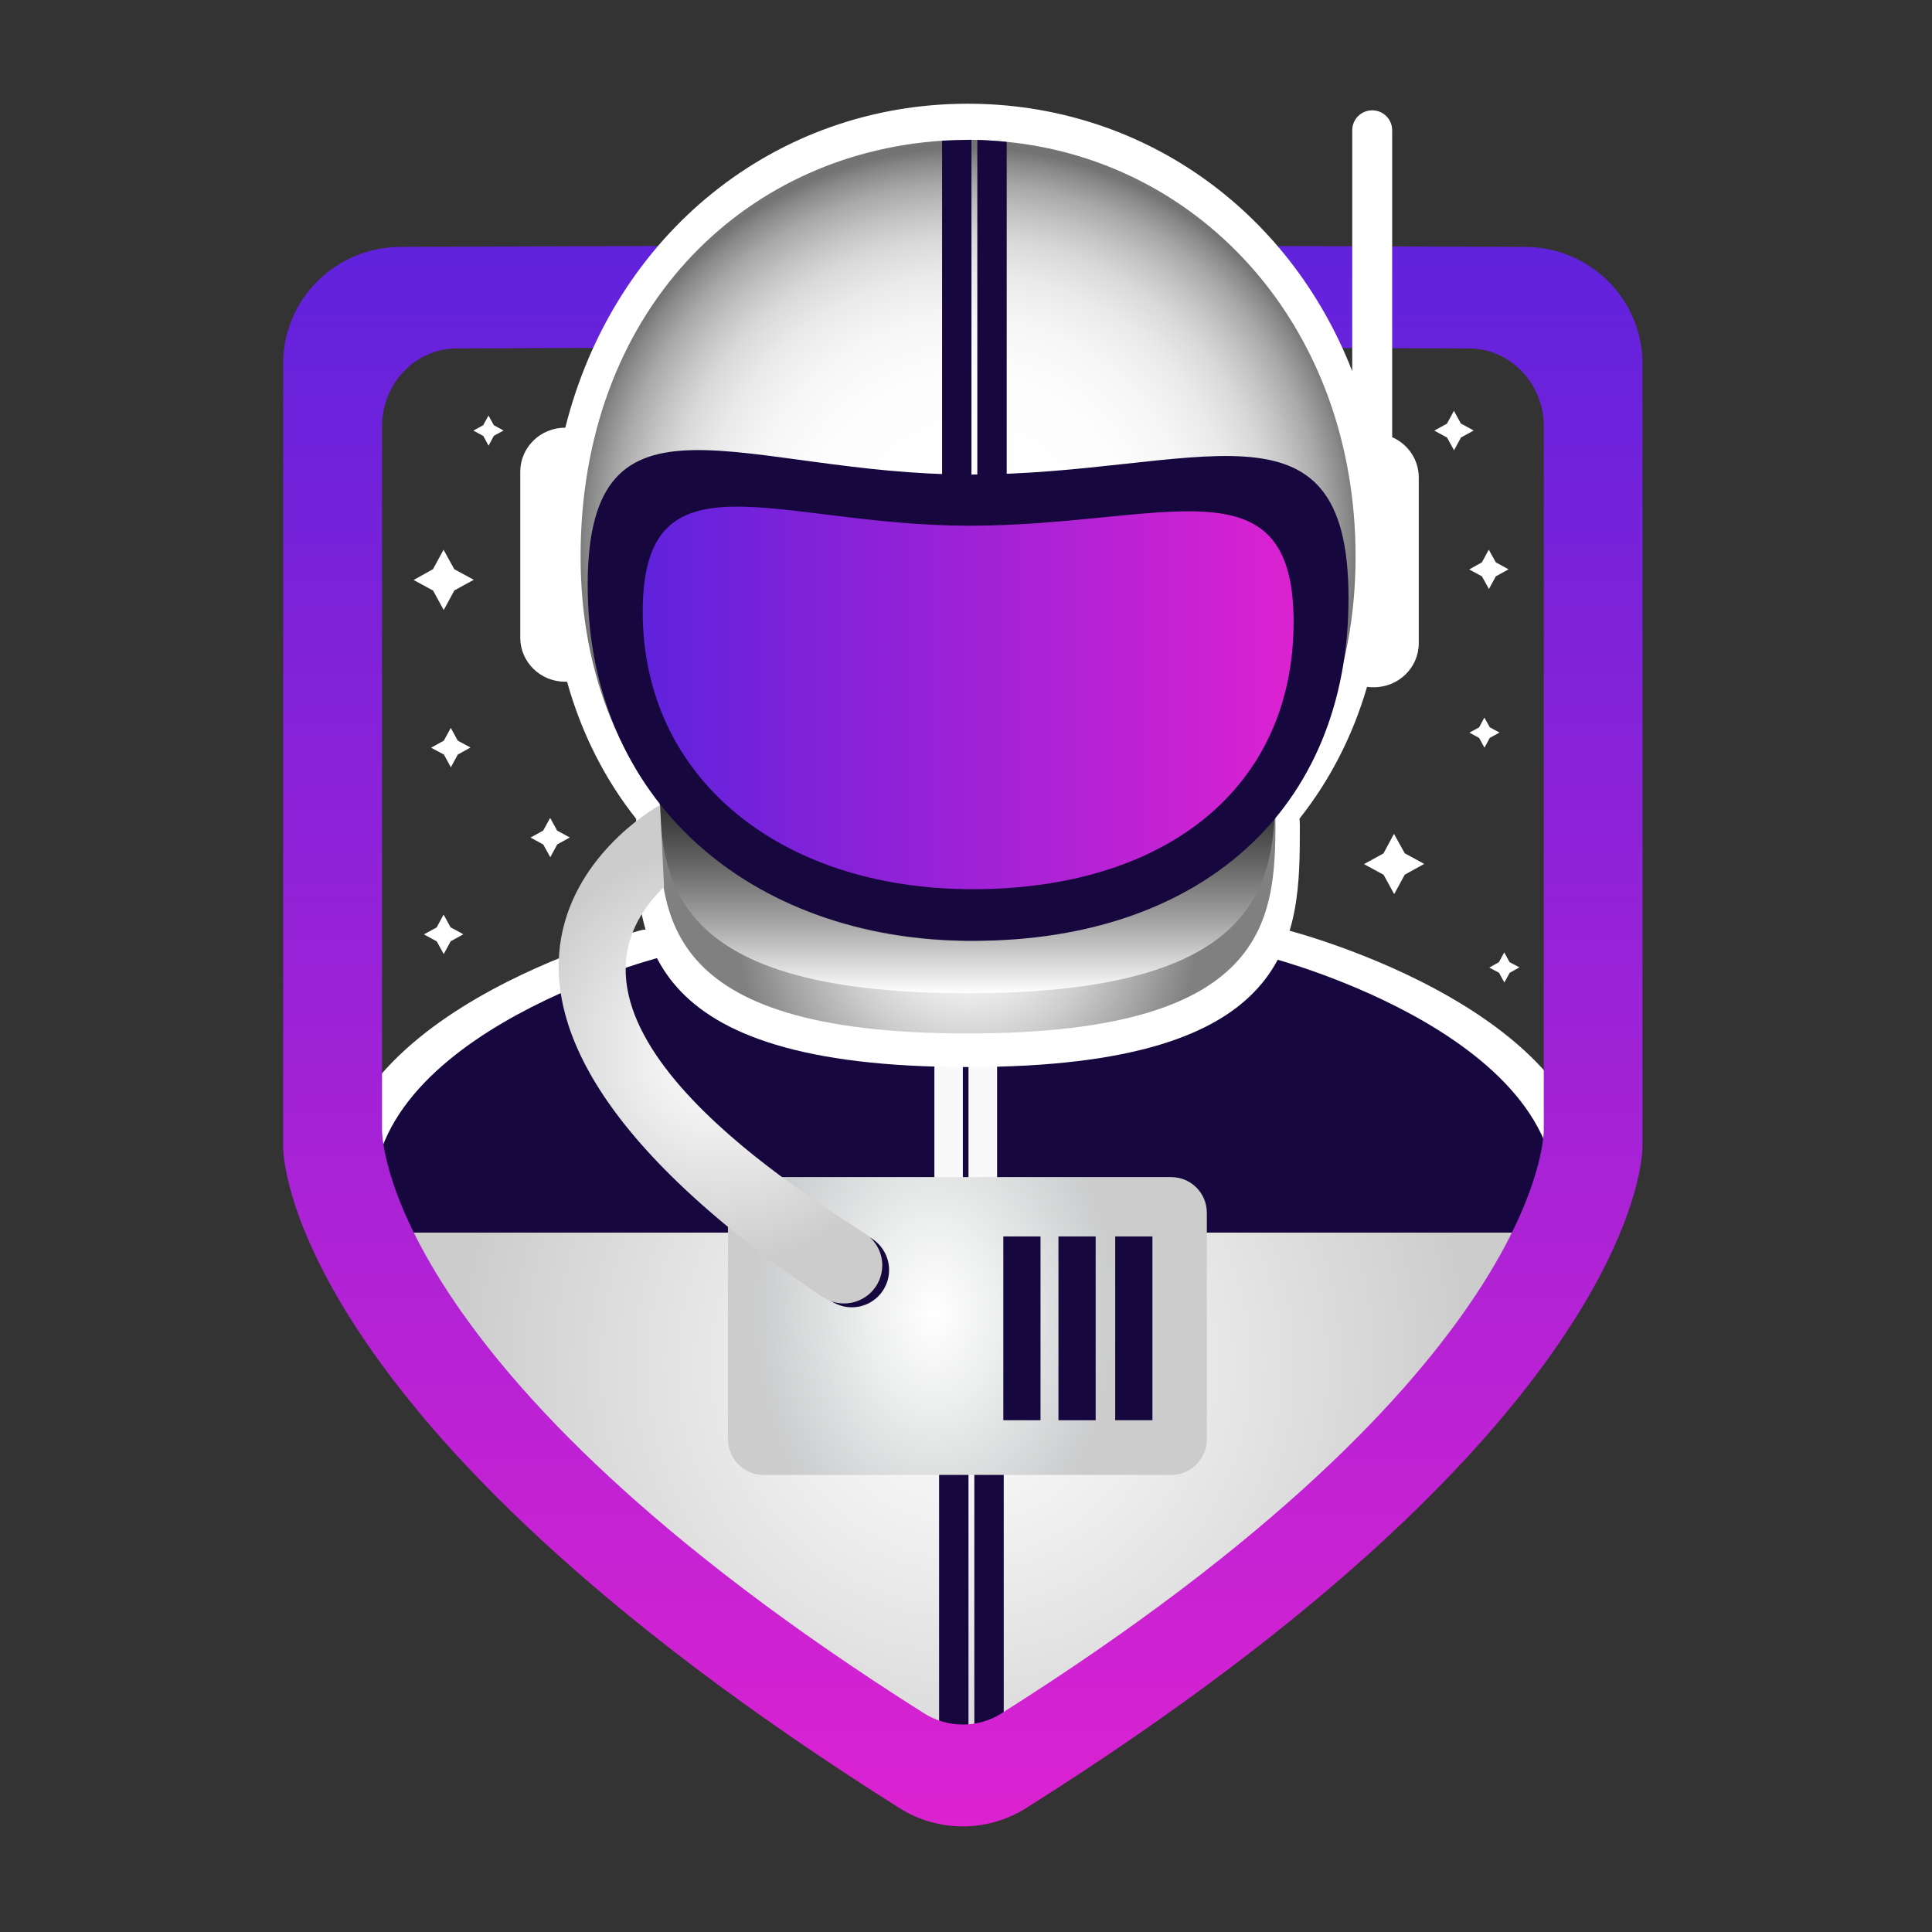 <svg width="96" height="96" viewBox="0 0 96 96" fill="none" xmlns="http://www.w3.org/2000/svg">
<rect x="0" y="0" width="96" height="96" fill="#333333" stroke="none"/>
<path d="M27.684 41.273L28.314 41.614L27.688 41.959L27.343 42.596L26.996 41.964L26.36 41.617L26.99 41.273L27.337 40.641L27.684 41.273Z" fill="white"/>
<path d="M69.802 42.401L70.768 42.926L69.802 43.461L69.277 44.428L68.749 43.466L67.775 42.937L68.743 42.407L69.266 41.435L69.802 42.401Z" fill="white"/>
<path d="M75.01 47.809L75.499 48.068L75.015 48.338L74.751 48.821L74.487 48.338L74.003 48.079L74.481 47.809L74.745 47.325L75.01 47.809Z" fill="white"/>
<path d="M24.538 21.128L25.022 21.392L24.538 21.656L24.277 22.146L24.013 21.662L23.523 21.396L24.007 21.131L24.273 20.648L24.538 21.128Z" fill="white"/>
<path d="M74.027 36.141L74.511 36.399L74.027 36.664L73.763 37.153L73.498 36.669L73.015 36.405L73.498 36.141L73.757 35.657L74.027 36.141Z" fill="white"/>
<path d="M22.573 28.284L23.541 28.809L22.577 29.338L22.048 30.311L21.519 29.344L20.552 28.819L21.514 28.284L22.039 27.317L22.573 28.284Z" fill="white"/>
<path d="M22.746 36.802L23.378 37.144L22.746 37.494L22.404 38.126L22.058 37.494L21.422 37.153L22.054 36.802L22.399 36.17L22.746 36.802Z" fill="white"/>
<path d="M22.389 46.078L23.025 46.423L22.395 46.77L22.048 47.406L21.701 46.776L21.065 46.429L21.697 46.084L22.042 45.446L22.389 46.078Z" fill="white"/>
<path d="M72.59 21.045L73.228 21.392L72.596 21.737L72.251 22.374L71.904 21.742L71.269 21.396L71.899 21.051L72.245 20.413L72.59 21.045Z" fill="white"/>
<path d="M74.327 27.943L74.959 28.29L74.327 28.637L73.985 29.267L73.635 28.637L73.003 28.296L73.635 27.943L73.976 27.313L74.327 27.943Z" fill="white"/>
<path d="M48.12 57.752L46.704 57.701V51.352H48.12V57.752Z" fill="#F9F9F9"/>
<path d="M49.819 57.701L48.399 57.752V51.352H49.819V57.701Z" fill="#F9F9F9"/>
<path d="M63.931 46.209C61.773 45.874 57.933 45.741 53.683 45.726C53.668 45.726 53.657 45.726 53.642 45.726C52.185 45.72 50.679 45.726 49.166 45.746C48.748 45.746 48.341 45.746 47.919 45.756C47.497 45.756 47.088 45.746 46.672 45.746C45.161 45.726 43.653 45.72 42.197 45.726C42.197 45.726 42.17 45.726 42.155 45.726C37.905 45.741 34.066 45.874 31.907 46.209C31.907 46.209 15.152 50.445 16.674 60.531C16.959 61.38 17.377 62.389 17.962 63.549C20.853 69.257 28.021 78.574 45.765 89.987C46.426 90.414 47.169 90.623 47.919 90.619C48.667 90.619 49.411 90.414 50.073 89.987C67.815 78.574 74.983 69.257 77.876 63.549C78.461 62.389 78.879 61.38 79.164 60.531C80.686 50.445 63.931 46.209 63.931 46.209Z" fill="white"/>
<path d="M77.149 61.056C77.122 61.117 77.098 61.183 77.072 61.249C76.817 61.916 76.487 62.674 76.054 63.519C73.335 68.794 66.6 77.413 49.927 87.977C49.922 87.977 49.922 87.977 49.918 87.977C49.47 88.262 48.977 88.44 48.478 88.517C48.38 88.532 48.291 88.543 48.193 88.547C47.709 88.582 47.22 88.52 46.753 88.363C46.468 88.271 46.183 88.144 45.919 87.971C29.246 77.407 22.506 68.788 19.787 63.514C19.354 62.668 19.024 61.91 18.774 61.243C18.748 61.166 18.718 61.095 18.694 61.029C16.8 51.712 32.715 47.589 32.715 47.589C34.777 47.269 38.417 47.141 42.465 47.126C43.85 47.126 45.291 47.126 46.727 47.147C47.128 47.147 47.526 47.147 47.934 47.156C48.336 47.156 48.739 47.147 49.136 47.147C50.572 47.126 52.018 47.12 53.398 47.126C57.446 47.141 61.091 47.269 63.148 47.589C63.148 47.589 79.099 51.724 77.164 61.056H77.149Z" fill="url(#paint0_radial_25_2)"/>
<path d="M49.875 50.629V88.241C49.421 88.532 48.922 88.71 48.414 88.787V50.631H49.875V50.629Z" fill="#16073E"/>
<path d="M48.124 50.629V88.817C47.634 88.853 47.136 88.791 46.663 88.633V50.629H48.124Z" fill="#16073E"/>
<path d="M49.875 49.402V56.321C49.406 56.357 48.907 56.377 48.414 56.383V49.402H49.875Z" fill="white"/>
<path d="M48.124 49.402V56.383C47.625 56.383 47.132 56.357 46.663 56.321V49.408H48.124V49.402Z" fill="white"/>
<path d="M77.148 61.056C77.139 61.118 77.122 61.183 77.107 61.249H18.733C18.718 61.178 18.697 61.101 18.688 61.035C16.794 51.718 32.709 47.595 32.709 47.595C34.772 47.274 38.411 47.147 42.459 47.132C43.845 47.132 45.285 47.132 46.721 47.153C47.122 47.153 47.52 47.153 47.928 47.162C48.331 47.162 48.733 47.153 49.13 47.153C50.566 47.132 52.012 47.126 53.392 47.132C57.44 47.147 61.085 47.274 63.142 47.595C63.142 47.595 79.093 51.729 77.158 61.061L77.148 61.056Z" fill="#16073E"/>
<path d="M47.844 59.055L46.429 58.999V51.825H47.844V59.055Z" fill="#F9F9F9"/>
<path d="M49.545 58.999L48.124 59.055V51.825H49.545V58.999Z" fill="#F9F9F9"/>
<path d="M21.407 65.368C21.341 65.282 21.27 65.199 21.202 65.119Z" fill="#16073E"/>
<path d="M38.696 34.556V28.371L42.514 33.823L38.696 34.556Z" stroke="white" stroke-width="0.1" stroke-miterlimit="10"/>
<path d="M81.614 56.998V18.062C81.614 14.87 79.007 12.279 75.784 12.268L46.729 12.17L19.9 12.268C16.677 12.277 14.07 14.868 14.07 18.062V57.004C14.07 57.004 13.812 70.378 44.699 89.846C46.613 91.053 49.067 91.053 50.982 89.846C81.868 70.378 81.61 57.004 81.61 57.004L81.614 56.998ZM49.78 85.13C48.593 85.879 47.097 85.879 45.91 85.13C18.754 67.969 18.983 56.143 18.983 56.143V21.193C18.983 19.05 20.642 17.319 22.69 17.314L46.892 17.222L73 17.314C75.051 17.323 76.71 19.055 76.71 21.193V56.137C76.71 56.137 76.933 67.963 49.78 85.125V85.13Z" fill="url(#paint1_linear_25_2)"/>
<path d="M69.176 21.722V6.474C69.176 5.925 68.734 5.482 68.184 5.482C67.635 5.482 67.192 5.925 67.192 6.474V18.442C64.031 10.363 56.67 5.154 48.086 5.154C38.546 5.154 30.517 11.589 28.089 21.251H28.08C26.848 21.251 25.851 22.234 25.851 23.441V31.684C25.851 32.895 26.848 33.874 28.08 33.874H28.177C28.905 36.48 30.081 38.756 31.609 40.685C31.609 40.813 31.618 40.941 31.624 41.068H31.588C31.588 46.47 31.588 53.021 48.088 53.021C64.588 53.021 64.588 46.47 64.588 41.068C64.594 40.935 64.573 40.809 64.573 40.676C66.049 38.812 67.2 36.624 67.927 34.129C67.993 34.134 68.055 34.149 68.121 34.149H68.269C69.501 34.149 70.498 33.167 70.498 31.959V23.719C70.494 22.826 69.949 22.063 69.176 21.722Z" fill="white"/>
<path d="M63.377 40.264C63.377 45.274 63.606 51.352 48.074 51.352C32.541 51.352 32.77 45.274 32.77 40.264" fill="url(#paint2_radial_25_2)"/>
<path d="M63.377 38.263C63.377 43.273 63.606 49.352 48.074 49.352C32.541 49.352 32.77 43.273 32.77 38.263" fill="url(#paint3_linear_25_2)"/>
<path d="M67.357 27.649C67.357 39.724 58.732 46.749 48.103 46.749C37.474 46.749 28.849 39.724 28.849 27.649C28.849 15.574 36.795 7.641 46.841 6.99C47.259 6.964 47.681 6.949 48.103 6.949H48.302C48.399 6.949 48.495 6.954 48.592 6.954C49.082 6.969 49.569 6.999 50.053 7.052C59.767 8.027 67.357 16.316 67.357 27.649Z" fill="url(#paint4_radial_25_2)"/>
<path d="M48.369 46.749C59.586 46.749 67.007 40.279 67.007 29.715C67.007 19.151 59.4 23.58 48.185 23.58C36.971 23.58 29.201 18.51 29.201 29.074C29.201 39.637 37.153 46.749 48.369 46.749Z" fill="#16073E"/>
<path d="M48.333 44.184C57.93 44.184 64.278 39.139 64.278 30.907C64.278 22.676 57.772 26.122 48.176 26.122C38.58 26.122 31.936 22.172 31.936 30.403C31.936 38.634 38.735 44.184 48.333 44.184Z" fill="url(#paint5_linear_25_2)"/>
<path d="M48.073 6.949H48.272V24.731H46.812V6.988L48.073 6.949Z" fill="#16073E"/>
<path d="M50.023 7.05V24.731H48.562V6.953C49.05 6.97 49.539 7 50.023 7.05Z" fill="#16073E"/>
<path d="M37.943 58.489H58.195C59.173 58.489 59.967 59.282 59.967 60.261V71.516C59.967 72.495 59.173 73.288 58.195 73.288H37.943C36.964 73.288 36.171 72.495 36.171 71.516V60.261C36.171 59.282 36.964 58.489 37.943 58.489Z" fill="url(#paint6_radial_25_2)"/>
<path d="M42.326 64.959C43.349 64.959 44.179 64.13 44.179 63.107C44.179 62.084 43.349 61.254 42.326 61.254C41.303 61.254 40.474 62.084 40.474 63.107C40.474 64.13 41.303 64.959 42.326 64.959Z" fill="#16073E"/>
<path d="M43.206 61.463L43.215 61.453C43.215 61.453 43.18 61.427 43.108 61.382C43.032 61.32 42.957 61.27 42.868 61.224C40.44 59.58 25.967 50.972 32.997 44.063L32.798 39.999C32.798 39.999 17.23 48.42 40.827 64.421L40.836 64.412C41.147 64.635 41.528 64.768 41.94 64.768C42.989 64.768 43.84 63.919 43.84 62.869C43.84 62.308 43.596 61.815 43.208 61.465H43.206V61.463Z" fill="url(#paint7_radial_25_2)"/>
<path d="M51.703 61.438H49.855V70.571H51.703V61.438Z" fill="#16073E"/>
<path d="M54.443 61.438H52.594V70.571H54.443V61.438Z" fill="#16073E"/>
<path d="M57.263 61.438H55.414V70.571H57.263V61.438Z" fill="#16073E"/>
<defs>
<radialGradient id="paint0_radial_25_2" cx="0" cy="0" r="1" gradientUnits="userSpaceOnUse" gradientTransform="translate(47.923 67.841) scale(25.427 25.427)">
<stop stop-color="white"/>
<stop offset="0.39" stop-color="#EDEDED"/>
<stop offset="1" stop-color="#CCCCCC"/>
</radialGradient>
<linearGradient id="paint1_linear_25_2" x1="47.842" y1="12.171" x2="47.842" y2="90.75" gradientUnits="userSpaceOnUse">
<stop stop-color="#6022DC"/>
<stop offset="1" stop-color="#DC22D1"/>
</linearGradient>
<radialGradient id="paint2_radial_25_2" cx="0" cy="0" r="1" gradientUnits="userSpaceOnUse" gradientTransform="translate(48.074 45.808) scale(11.51)">
<stop stop-color="white"/>
<stop offset="0.15" stop-color="#F9F9F9"/>
<stop offset="0.34" stop-color="#E8E8E8"/>
<stop offset="0.56" stop-color="#CCCCCC"/>
<stop offset="0.8" stop-color="#A5A5A5"/>
<stop offset="1" stop-color="#808080"/>
</radialGradient>
<linearGradient id="paint3_linear_25_2" x1="48.074" y1="38.263" x2="48.074" y2="49.351" gradientUnits="userSpaceOnUse">
<stop stop-color="#1F1F1F"/>
<stop offset="0.09" stop-color="#282828"/>
<stop offset="0.25" stop-color="#424242"/>
<stop offset="0.45" stop-color="#6C6C6C"/>
<stop offset="0.69" stop-color="#A7A7A7"/>
<stop offset="0.95" stop-color="#F0F0F0"/>
<stop offset="1" stop-color="white"/>
</linearGradient>
<radialGradient id="paint4_radial_25_2" cx="0" cy="0" r="1" gradientUnits="userSpaceOnUse" gradientTransform="translate(48.104 26.849) scale(19.58 19.58)">
<stop stop-color="white"/>
<stop offset="0.42" stop-color="#FDFDFD"/>
<stop offset="0.57" stop-color="#F6F6F6"/>
<stop offset="0.68" stop-color="#EAEAEA"/>
<stop offset="0.77" stop-color="#D9D9D9"/>
<stop offset="0.84" stop-color="#C3C3C3"/>
<stop offset="0.91" stop-color="#A8A8A8"/>
<stop offset="0.97" stop-color="#888888"/>
<stop offset="1" stop-color="#737373"/>
</radialGradient>
<linearGradient id="paint5_linear_25_2" x1="31.934" y1="34.679" x2="64.278" y2="34.679" gradientUnits="userSpaceOnUse">
<stop stop-color="#6022DC"/>
<stop offset="1" stop-color="#DC22D1"/>
</linearGradient>
<radialGradient id="paint6_radial_25_2" cx="0" cy="0" r="1" gradientUnits="userSpaceOnUse" gradientTransform="translate(46.423 65.255) scale(9.142 12.969)">
<stop stop-color="white"/>
<stop offset="0.36" stop-color="#EDEEEE"/>
<stop offset="0.89" stop-color="#CED0D1"/>
<stop offset="1" stop-color="#CCCCCC"/>
</radialGradient>
<radialGradient id="paint7_radial_25_2" cx="0" cy="0" r="1" gradientUnits="userSpaceOnUse" gradientTransform="translate(35.803 52.383) scale(10.441)">
<stop stop-color="white"/>
<stop offset="0.39" stop-color="#EDEDED"/>
<stop offset="1" stop-color="#CCCCCC"/>
</radialGradient>
</defs>
</svg>
